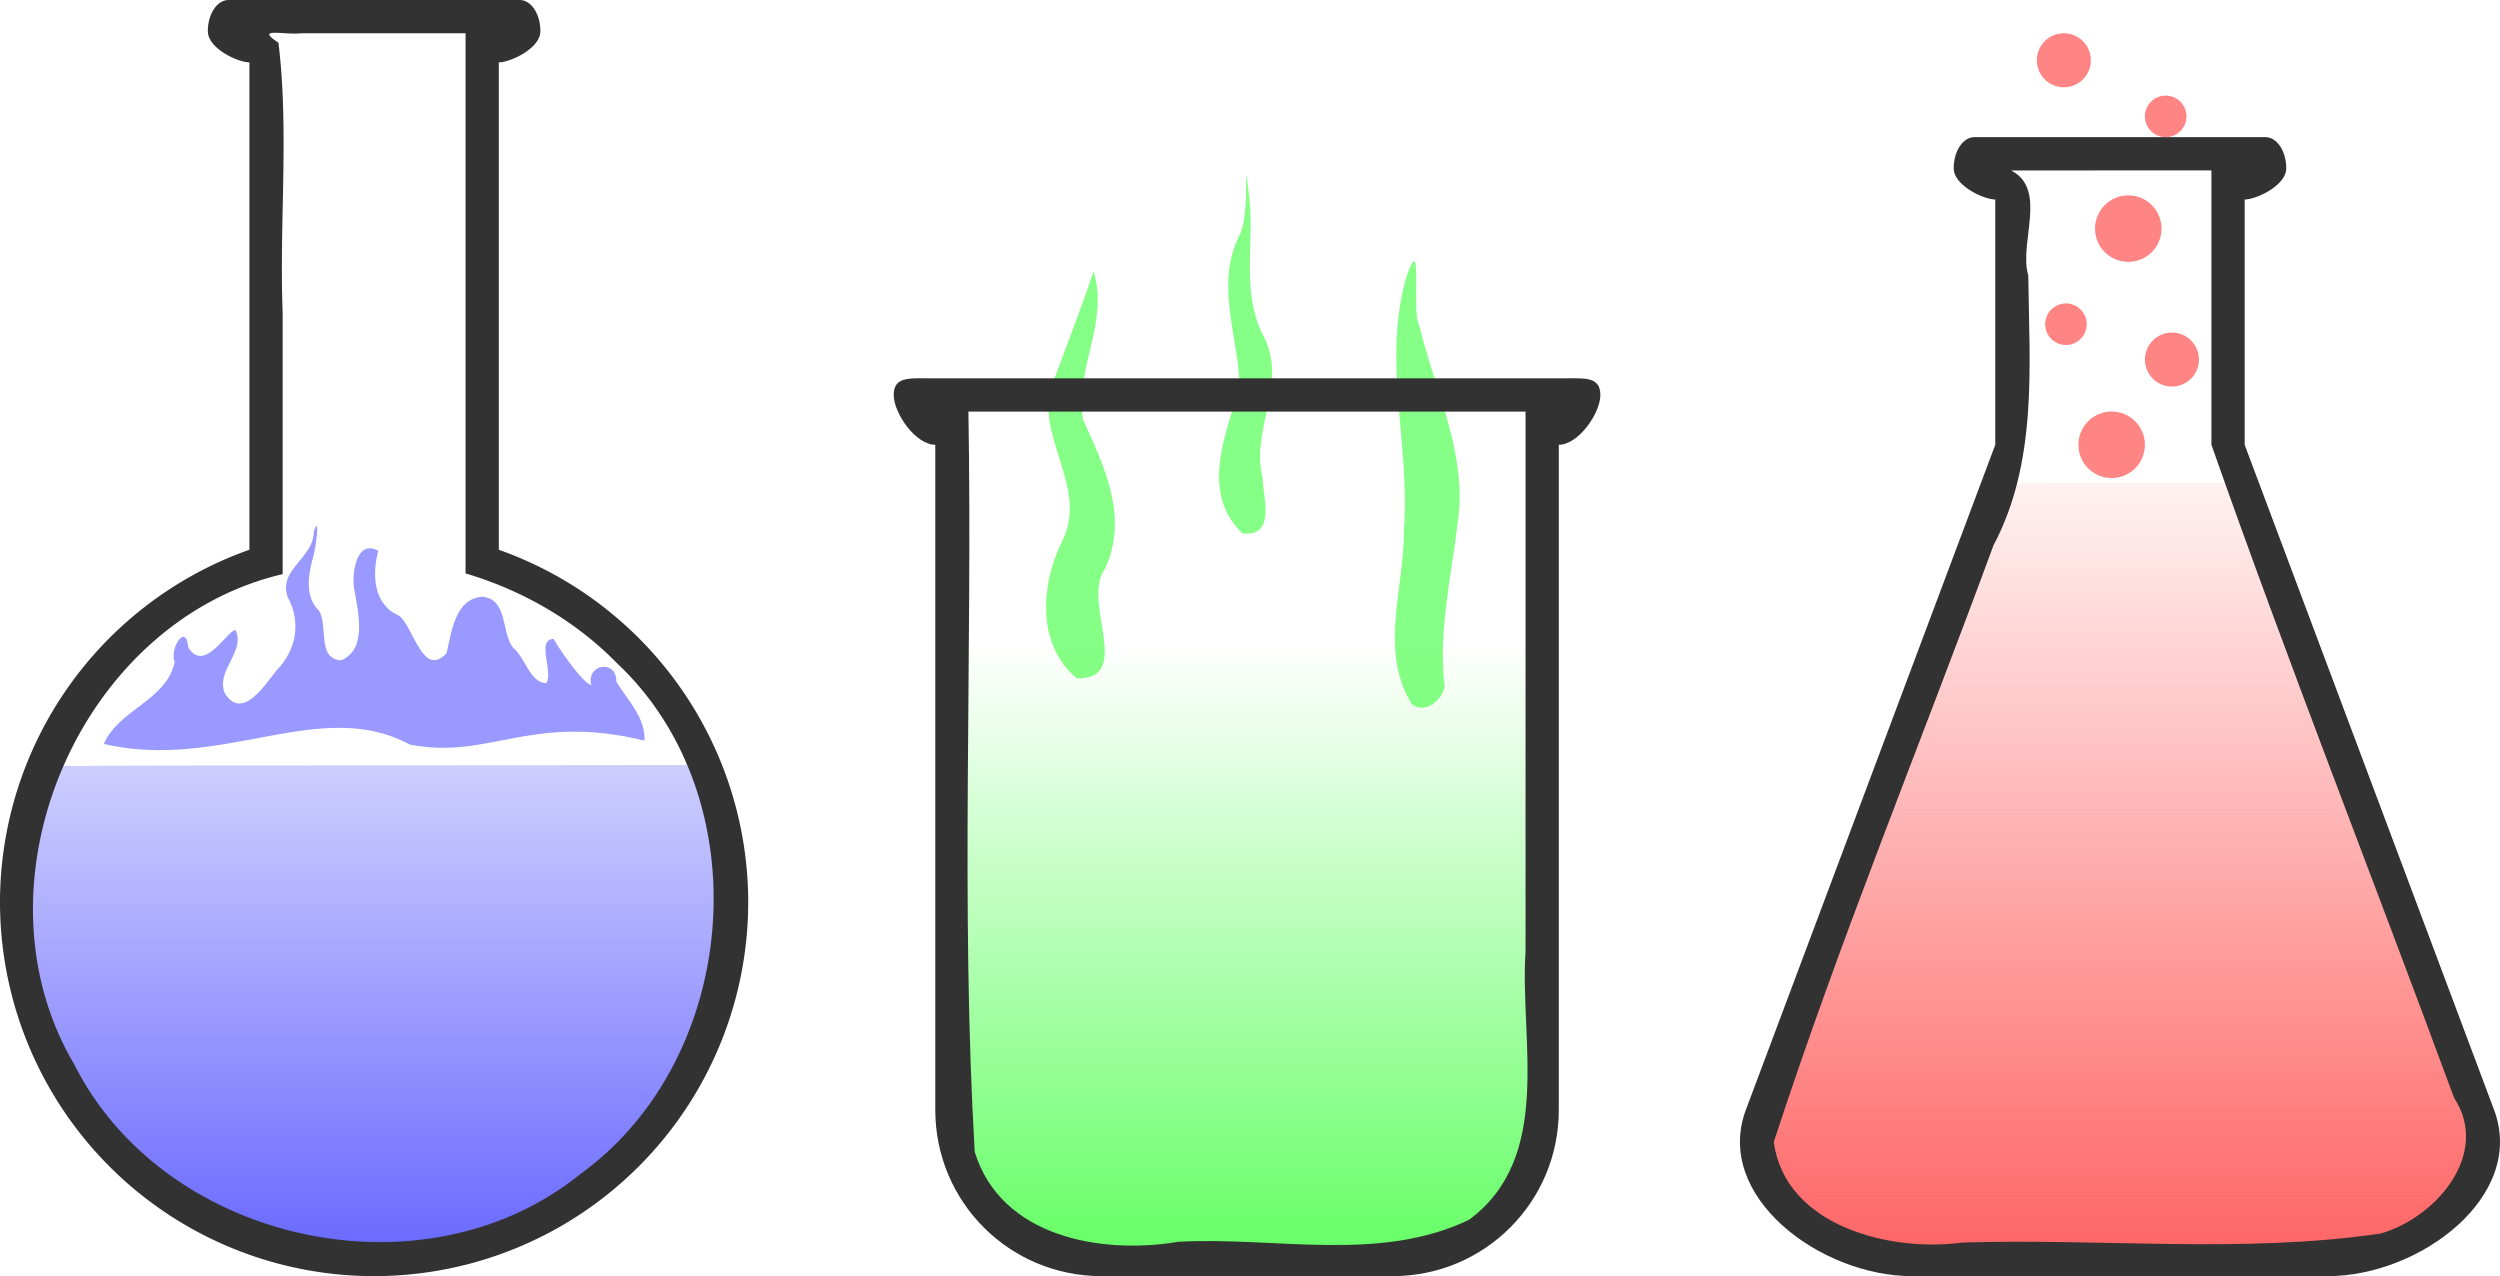 <?xml version="1.0" encoding="UTF-8" standalone="no"?>
<!-- Created with Inkscape (http://www.inkscape.org/) -->

<svg
   xmlns:dc="http://purl.org/dc/elements/1.1/"
   xmlns:cc="http://creativecommons.org/ns#"
   xmlns:rdf="http://www.w3.org/1999/02/22-rdf-syntax-ns#"
   xmlns:svg="http://www.w3.org/2000/svg"
   xmlns="http://www.w3.org/2000/svg"
   xmlns:xlink="http://www.w3.org/1999/xlink"
   xmlns:sodipodi="http://sodipodi.sourceforge.net/DTD/sodipodi-0.dtd"
   xmlns:inkscape="http://www.inkscape.org/namespaces/inkscape"
   width="300.712"
   height="153.5"
   viewBox="0 0 300.712 153.5"
   id="svg4333"
   version="1.1"
   inkscape:version="0.91 r13725"
   sodipodi:docname="Lab.svg">
  <defs
     id="defs4335">
    <linearGradient
       inkscape:collect="always"
       id="linearGradient5194">
      <stop
         style="stop-color:#ff6464;stop-opacity:1;"
         offset="0"
         id="stop5196" />
      <stop
         style="stop-color:#ff6464;stop-opacity:0;"
         offset="1"
         id="stop5198" />
    </linearGradient>
    <linearGradient
       inkscape:collect="always"
       id="linearGradient5186">
      <stop
         style="stop-color:#64ff64;stop-opacity:1;"
         offset="0"
         id="stop5188" />
      <stop
         style="stop-color:#64ff64;stop-opacity:0;"
         offset="1"
         id="stop5190" />
    </linearGradient>
    <linearGradient
       inkscape:collect="always"
       id="linearGradient5178">
      <stop
         style="stop-color:#6464ff;stop-opacity:1;"
         offset="0"
         id="stop5180" />
      <stop
         style="stop-color:#6464ff;stop-opacity:0;"
         offset="1"
         id="stop5182" />
    </linearGradient>
    <filter
       inkscape:label="Evanescent"
       inkscape:menu="Blurs"
       inkscape:menu-tooltip="Blur the contents of objects, preserving the outline and adding progressive transparency at edges"
       style="color-interpolation-filters:sRGB;"
       id="filter5081">
      <feGaussianBlur
         result="result6"
         stdDeviation="3"
         in="SourceGraphic"
         id="feGaussianBlur5083" />
      <feColorMatrix
         values="1 0 0 0 0 0 1 0 0 0 0 0 1 0 0 0 0 0 1 0 "
         result="result7"
         in="SourceGraphic"
         id="feColorMatrix5085" />
      <feComposite
         operator="in"
         in="result6"
         in2="result7"
         id="feComposite5087" />
    </filter>
    <filter
       inkscape:label="Evanescent"
       inkscape:menu="Blurs"
       inkscape:menu-tooltip="Blur the contents of objects, preserving the outline and adding progressive transparency at edges"
       style="color-interpolation-filters:sRGB;"
       id="filter5138">
      <feGaussianBlur
         result="result6"
         stdDeviation="3"
         in="SourceGraphic"
         id="feGaussianBlur5140" />
      <feColorMatrix
         values="1 0 0 0 0 0 1 0 0 0 0 0 1 0 0 0 0 0 1 0 "
         result="result7"
         in="SourceGraphic"
         id="feColorMatrix5142" />
      <feComposite
         operator="in"
         in="result6"
         in2="result7"
         id="feComposite5144" />
    </filter>
    <linearGradient
       inkscape:collect="always"
       xlink:href="#linearGradient5178"
       id="linearGradient5184"
       x1="45"
       y1="153.5"
       x2="45"
       y2="63.329"
       gradientUnits="userSpaceOnUse" />
    <linearGradient
       inkscape:collect="always"
       xlink:href="#linearGradient5186"
       id="linearGradient5192"
       x1="150.049"
       y1="151.745"
       x2="150.049"
       y2="77.402"
       gradientUnits="userSpaceOnUse" />
    <linearGradient
       inkscape:collect="always"
       xlink:href="#linearGradient5194"
       id="linearGradient5200"
       x1="255.036"
       y1="151.583"
       x2="255.036"
       y2="49.5"
       gradientUnits="userSpaceOnUse" />
    <filter
       inkscape:label="Evanescent"
       inkscape:menu="Blurs"
       inkscape:menu-tooltip="Blur the contents of objects, preserving the outline and adding progressive transparency at edges"
       style="color-interpolation-filters:sRGB;"
       id="filter5243">
      <feGaussianBlur
         result="result6"
         stdDeviation="3"
         in="SourceGraphic"
         id="feGaussianBlur5245" />
      <feColorMatrix
         values="1 0 0 0 0 0 1 0 0 0 0 0 1 0 0 0 0 0 1 0 "
         result="result7"
         in="SourceGraphic"
         id="feColorMatrix5247" />
      <feComposite
         operator="in"
         in="result6"
         in2="result7"
         id="feComposite5249" />
    </filter>
    <filter
       inkscape:label="Evanescent"
       inkscape:menu="Blurs"
       inkscape:menu-tooltip="Blur the contents of objects, preserving the outline and adding progressive transparency at edges"
       style="color-interpolation-filters:sRGB;"
       id="filter5251">
      <feGaussianBlur
         result="result6"
         stdDeviation="3"
         in="SourceGraphic"
         id="feGaussianBlur5253" />
      <feColorMatrix
         values="1 0 0 0 0 0 1 0 0 0 0 0 1 0 0 0 0 0 1 0 "
         result="result7"
         in="SourceGraphic"
         id="feColorMatrix5255" />
      <feComposite
         operator="in"
         in="result6"
         in2="result7"
         id="feComposite5257" />
    </filter>
    <filter
       inkscape:label="Evanescent"
       inkscape:menu="Blurs"
       inkscape:menu-tooltip="Blur the contents of objects, preserving the outline and adding progressive transparency at edges"
       style="color-interpolation-filters:sRGB;"
       id="filter5259">
      <feGaussianBlur
         result="result6"
         stdDeviation="3"
         in="SourceGraphic"
         id="feGaussianBlur5261" />
      <feColorMatrix
         values="1 0 0 0 0 0 1 0 0 0 0 0 1 0 0 0 0 0 1 0 "
         result="result7"
         in="SourceGraphic"
         id="feColorMatrix5263" />
      <feComposite
         operator="in"
         in="result6"
         in2="result7"
         id="feComposite5265" />
    </filter>
    <filter
       inkscape:label="Evanescent"
       inkscape:menu="Blurs"
       inkscape:menu-tooltip="Blur the contents of objects, preserving the outline and adding progressive transparency at edges"
       style="color-interpolation-filters:sRGB;"
       id="filter5267">
      <feGaussianBlur
         result="result6"
         stdDeviation="3"
         in="SourceGraphic"
         id="feGaussianBlur5269" />
      <feColorMatrix
         values="1 0 0 0 0 0 1 0 0 0 0 0 1 0 0 0 0 0 1 0 "
         result="result7"
         in="SourceGraphic"
         id="feColorMatrix5271" />
      <feComposite
         operator="in"
         in="result6"
         in2="result7"
         id="feComposite5273" />
    </filter>
    <filter
       inkscape:label="Evanescent"
       inkscape:menu="Blurs"
       inkscape:menu-tooltip="Blur the contents of objects, preserving the outline and adding progressive transparency at edges"
       style="color-interpolation-filters:sRGB;"
       id="filter5275">
      <feGaussianBlur
         result="result6"
         stdDeviation="3"
         in="SourceGraphic"
         id="feGaussianBlur5277" />
      <feColorMatrix
         values="1 0 0 0 0 0 1 0 0 0 0 0 1 0 0 0 0 0 1 0 "
         result="result7"
         in="SourceGraphic"
         id="feColorMatrix5279" />
      <feComposite
         operator="in"
         in="result6"
         in2="result7"
         id="feComposite5281" />
    </filter>
    <filter
       inkscape:label="Evanescent"
       inkscape:menu="Blurs"
       inkscape:menu-tooltip="Blur the contents of objects, preserving the outline and adding progressive transparency at edges"
       style="color-interpolation-filters:sRGB;"
       id="filter5295">
      <feGaussianBlur
         result="result6"
         stdDeviation="3"
         in="SourceGraphic"
         id="feGaussianBlur5297" />
      <feColorMatrix
         values="1 0 0 0 0 0 1 0 0 0 0 0 1 0 0 0 0 0 1 0 "
         result="result7"
         in="SourceGraphic"
         id="feColorMatrix5299" />
      <feComposite
         operator="in"
         in="result6"
         in2="result7"
         id="feComposite5301" />
    </filter>
    <filter
       inkscape:label="Evanescent"
       inkscape:menu="Blurs"
       inkscape:menu-tooltip="Blur the contents of objects, preserving the outline and adding progressive transparency at edges"
       style="color-interpolation-filters:sRGB;"
       id="filter5303">
      <feGaussianBlur
         result="result6"
         stdDeviation="3"
         in="SourceGraphic"
         id="feGaussianBlur5305" />
      <feColorMatrix
         values="1 0 0 0 0 0 1 0 0 0 0 0 1 0 0 0 0 0 1 0 "
         result="result7"
         in="SourceGraphic"
         id="feColorMatrix5307" />
      <feComposite
         operator="in"
         in="result6"
         in2="result7"
         id="feComposite5309" />
    </filter>
    <filter
       inkscape:label="Evanescent"
       inkscape:menu="Blurs"
       inkscape:menu-tooltip="Blur the contents of objects, preserving the outline and adding progressive transparency at edges"
       style="color-interpolation-filters:sRGB;"
       id="filter5579">
      <feGaussianBlur
         stdDeviation="5"
         result="fbSourceGraphic"
         id="feGaussianBlur5581" />
      <feGaussianBlur
         stdDeviation="0.01"
         in="SourceGraphic"
         result="result1"
         id="feGaussianBlur5583" />
      <feComposite
         in2="result1"
         operator="arithmetic"
         in="fbSourceGraphic"
         k2="0.5"
         k3="0.5"
         result="result2"
         id="feComposite5585" />
      <feBlend
         in2="fbSourceGraphic"
         mode="normal"
         result="fbSourceGraphic"
         id="feBlend5587" />
      <feColorMatrix
         result="fbSourceGraphicAlpha"
         in="fbSourceGraphic"
         values="0 0 0 -1 0 0 0 0 -1 0 0 0 0 -1 0 0 0 0 1 0"
         id="feColorMatrix5589" />
      <feGaussianBlur
         id="feGaussianBlur5591"
         result="result6"
         stdDeviation="3"
         in="fbSourceGraphic" />
      <feColorMatrix
         id="feColorMatrix5593"
         values="1 0 0 0 0 0 1 0 0 0 0 0 1 0 0 0 0 0 1 0 "
         result="result7"
         in="fbSourceGraphic" />
      <feComposite
         id="feComposite5595"
         in2="result7"
         operator="in"
         in="result6" />
    </filter>
  </defs>
  <sodipodi:namedview
     id="base"
     pagecolor="#ffffff"
     bordercolor="#666666"
     borderopacity="1.0"
     inkscape:pageopacity="0.0"
     inkscape:pageshadow="2"
     inkscape:zoom="2.8"
     inkscape:cx="112.38228"
     inkscape:cy="101.6573"
     inkscape:document-units="px"
     inkscape:current-layer="layer1"
     showgrid="false"
     units="px"
     inkscape:snap-page="true"
     inkscape:snap-text-baseline="true"
     inkscape:snap-object-midpoints="true"
     inkscape:snap-midpoints="true"
     inkscape:snap-smooth-nodes="true"
     inkscape:object-nodes="true"
     inkscape:snap-intersection-paths="true"
     inkscape:object-paths="true"
     inkscape:snap-bbox="true"
     inkscape:bbox-paths="true"
     inkscape:bbox-nodes="true"
     inkscape:snap-bbox-edge-midpoints="true"
     inkscape:snap-bbox-midpoints="true"
     inkscape:window-width="1858"
     inkscape:window-height="1061"
     inkscape:window-x="-4"
     inkscape:window-y="-4"
     inkscape:window-maximized="1"
     fit-margin-top="0"
     fit-margin-left="0"
     fit-margin-right="0"
     fit-margin-bottom="0"
     inkscape:snap-global="true" />
  <g
     inkscape:label="Layer 1"
     inkscape:groupmode="layer"
     id="layer1"
     transform="translate(0,-898.862)">
    <path
       style="fill:#64ff64;fill-opacity:0.784;fill-rule:evenodd;stroke:none;stroke-width:1px;stroke-linecap:butt;stroke-linejoin:miter;stroke-opacity:1;filter:url(#filter5243)"
       d="m 169.839,983.587 c -4.02,-6.382 -0.908,-14.05 -0.965,-20.995 0.77,-10.214 -2.678,-20.557 0.361,-30.636 1.97,-5.594 0.541,4.602 1.463,5.999 1.882,7.861 5.884,15.522 4.634,23.844 -0.769,6.525 -2.358,13.067 -1.562,19.65 -0.35,1.64 -2.287,3.341 -3.932,2.139 z"
       id="path5208"
       inkscape:connector-curvature="0" />
    <path
       style="fill:#64ff64;fill-opacity:0.784;fill-rule:evenodd;stroke:none;stroke-width:1px;stroke-linecap:butt;stroke-linejoin:miter;stroke-opacity:1;filter:url(#filter5259)"
       d="m 149.449,963.023 c -5.165,-4.902 -1.94,-12.06 -0.336,-17.674 -0.165,-6.091 -2.98,-12.236 -0.051,-18.151 1.444,-2.491 0.376,-11.713 1.211,-4.586 0.633,5.631 -1.037,11.475 1.746,16.756 2.898,5.649 -1.642,11.238 -0.136,17.053 0.045,2.319 1.626,7.053 -2.433,6.602 z"
       id="path5212"
       inkscape:connector-curvature="0" />
    <path
       style="fill:#64ff64;fill-opacity:0.784;fill-rule:evenodd;stroke:none;stroke-width:1px;stroke-linecap:butt;stroke-linejoin:miter;stroke-opacity:1;filter:url(#filter5267)"
       d="m 129.549,980.466 c -4.873,-3.976 -4.388,-11.307 -1.805,-16.445 3.169,-6.346 -2.837,-12.049 -1.416,-18.317 1.618,-4.25 4.5,-11.891 5.2,-14.192 1.94,6.01 -2.296,11.866 -1.256,17.809 2.577,5.692 5.543,11.745 2.626,17.973 -2.839,4.015 3.53,13.252 -3.35,13.172 l 2e-5,0 z"
       id="path5206"
       inkscape:connector-curvature="0" />
    <path
       style="fill:url(#linearGradient5200);fill-opacity:1;stroke:none;stroke-width:1;stroke-linecap:butt;stroke-miterlimit:4;stroke-dasharray:1, 1;stroke-dashoffset:0;stroke-opacity:1"
       d="m 241.395,58.267 c -1.387,0.754 -1.423,2.526 -2.106,3.801 -2.701,6.15 -4.832,12.537 -7.286,18.782 -6.957,18.311 -14.111,36.56 -20.224,55.175 -0.706,2.09 0.208,4.29 1.135,6.159 2.3,4.407 6.9,7.049 11.542,8.365 3.013,0.897 6.171,1.157 9.3,0.983 4.728,-0.161 9.302,-0.257 14.037,-0.157 9.099,0.128 18.205,0.309 27.303,0.019 4.094,-0.304 8.234,-0.454 12.253,-1.349 5,-1.607 9.39,-5.621 10.838,-10.745 0.727,-2.519 0.3,-5.251 -0.945,-7.533 -2.265,-5.489 -4.186,-11.113 -6.326,-16.651 -6.969,-18.499 -14.005,-36.927 -20.715,-55.515 -0.36,-1.219 -1.678,-1.655 -2.836,-1.498 -8.433,0.017 -16.874,-0.034 -25.303,0.026 -0.223,0.046 -0.445,0.092 -0.668,0.138 z"
       id="path4927"
       inkscape:connector-curvature="0"
       transform="translate(0,898.862)" />
    <path
       style="fill:url(#linearGradient5184);fill-opacity:1;stroke:none;stroke-width:1;stroke-linecap:butt;stroke-miterlimit:4;stroke-dasharray:1, 1;stroke-dashoffset:0;stroke-opacity:1"
       d="m 45.139,92.057 c -12.799,0.044 -25.613,-0.028 -38.404,0.089 -1.971,0.247 -2.005,2.592 -2.624,4.064 -2.265,7.247 -2.605,15.118 -0.94,22.526 1.416,5.609 4.147,10.832 7.45,15.553 6.968,9.324 17.977,15.21 29.452,16.659 5.467,0.715 11.081,0.306 16.426,-1.017 6.099,-1.641 11.78,-4.703 16.529,-8.864 9.281,-7.913 14.622,-20.078 14.619,-32.232 0.154,-5.041 -0.578,-10.087 -2.197,-14.865 -0.218,-1.51 -1.753,-2.22 -3.151,-1.956 -12.386,0.015 -24.773,0.029 -37.159,0.044 z"
       id="path4914"
       inkscape:connector-curvature="0"
       transform="translate(0,898.862)" />
    <path
       style="fill:url(#linearGradient5192);fill-opacity:1;stroke:none;stroke-width:1;stroke-linecap:butt;stroke-miterlimit:4;stroke-dasharray:1, 1;stroke-dashoffset:0;stroke-opacity:1"
       d="m 115.92,77.524 c -0.986,0.347 -1.479,1.414 -1.359,2.413 -0.145,19.362 -0.37,38.743 0.701,58.085 0.209,2.209 1.336,4.221 2.593,6.004 2.948,4.036 7.731,6.327 12.549,7.225 3.135,0.653 6.359,0.539 9.534,0.331 3.247,-0.509 6.48,-0.301 9.713,-0.233 4.923,0.195 9.919,0.458 14.876,0.243 4.412,-0.302 8.881,-1.109 12.866,-3.097 1.969,-1.139 3.505,-2.905 4.782,-4.761 2.548,-3.878 3.356,-8.615 3.469,-13.179 0.087,-4.377 -0.239,-8.755 -0.197,-13.123 -0.066,-12.701 -0.009,-25.405 -0.051,-38.103 -0.028,-1.183 -1.199,-2.057 -2.343,-1.912 -22.163,0 -44.327,0 -66.49,0 -0.215,0.036 -0.43,0.071 -0.646,0.107 z"
       id="path4903"
       inkscape:connector-curvature="0"
       transform="translate(0,898.862)" />
    <path
       style="fill:#323232;fill-opacity:1;stroke:none;stroke-width:1;stroke-linecap:butt;stroke-miterlimit:4;stroke-dasharray:1, 1;stroke-dashoffset:0;stroke-opacity:1"
       d="M 27.5 0 C 26.115 0 25 1.673 25 3.75 C 25 5.827 28.615 7.5 30 7.5 L 30 66.125 A 45 45 0 0 0 0 108.5 A 45 45 0 0 0 45 153.5 A 45 45 0 0 0 90 108.5 A 45 45 0 0 0 60 66.131 L 60 7.5 C 61.385 7.5 65 5.827 65 3.75 C 65 1.673 63.885 0 62.5 0 L 27.5 0 z M 33.004 3.943 C 33.805 3.93 35.232 4.124 36.277 4 C 42.852 3.997 49.426 3.998 56 4 L 56 68.973 C 62.835 71 69.214 74.658 74.209 79.768 C 91.598 96.13 88.971 127.376 69.795 141.227 C 51.008 156.43 19.738 149.527 8.924 128.012 C -3.902 106.328 9.466 74.795 34 69.059 L 34 37.619 C 33.579 26.851 34.789 15.69 33.492 5.131 C 32.029 4.179 32.203 3.957 33.004 3.943 z "
       transform="translate(0,898.862)"
       id="rect4690" />
    <path
       style="fill:#323232;fill-opacity:1;stroke:none;stroke-width:1;stroke-linecap:butt;stroke-miterlimit:4;stroke-dasharray:1, 1;stroke-dashoffset:0;stroke-opacity:1"
       d="M 110.092 45.506 C 108.565 45.549 107.5 45.843 107.5 47.504 C 107.5 49.718 110.145 53.5 112.5 53.5 L 112.5 73.5 L 112.5 133.5 C 112.5 144.58 121.42 153.5 132.5 153.5 L 167.5 153.5 C 178.58 153.5 187.5 144.58 187.5 133.5 L 187.5 73.5 L 187.5 53.5 C 189.855 53.5 192.5 49.718 192.5 47.504 C 192.5 45.29 190.605 45.506 188.25 45.506 L 111.75 45.506 C 111.161 45.506 110.601 45.491 110.092 45.506 z M 113.732 49.414 C 115.1 49.324 113.601 50.156 112.959 49.518 C 113.282 49.46 113.537 49.427 113.732 49.414 z M 186.057 49.457 C 186.632 49.451 187.756 49.649 186.291 49.75 C 185.564 49.538 185.711 49.46 186.057 49.457 z M 183.5 49.506 L 183.5 114.451 C 182.783 125.13 186.901 139.158 176.723 146.709 C 165.94 151.917 153.396 148.732 141.752 149.367 C 132.493 150.924 120.419 148.838 117.244 138.557 C 115.53 108.973 116.991 79.175 116.486 49.508 C 138.824 49.507 161.162 49.507 183.5 49.506 z "
       transform="translate(0,898.862)"
       id="rect4716" />
    <path
       style="fill:#323232;fill-opacity:1;stroke:none;stroke-width:1;stroke-linecap:butt;stroke-miterlimit:4;stroke-dasharray:1, 1;stroke-dashoffset:0;stroke-opacity:1"
       d="M 237.5 16.496 C 236.115 16.496 235 18.169 235 20.246 C 235 22.324 238.615 23.996 240 23.996 L 240 53.5 L 210 133.5 C 206.11 143.875 218.92 153.5 230 153.5 L 280 153.5 C 291.08 153.5 303.89 143.875 300 133.5 L 270 53.5 L 270 23.996 C 271.385 23.996 275 22.324 275 20.246 C 275 18.169 273.885 16.496 272.5 16.496 L 237.5 16.496 z M 266 20.496 L 266 53.5 C 275.251 79.815 285.529 105.858 295.186 132.049 C 299.619 138.801 293.001 146.468 286.361 148.375 C 269.819 150.812 252.766 148.936 236.016 149.463 C 227.323 150.636 214.741 147.486 213.357 137.375 C 221.236 113.203 230.993 89.524 239.779 65.613 C 245.112 55.55 244.107 44.109 243.969 33.125 C 242.806 29.225 246.351 22.773 241.902 20.504 C 249.935 20.496 257.967 20.492 266 20.496 z "
       transform="translate(0,898.862)"
       id="rect4756" />
    <g
       style="fill:#32320e;fill-opacity:1"
       transform="translate(-17.857,8)"
       id="g4792" />
    <rect
       style="fill:#323232;fill-opacity:1;stroke:none;stroke-width:1;stroke-linecap:butt;stroke-miterlimit:4;stroke-dasharray:1, 1;stroke-dashoffset:0;stroke-opacity:1"
       id="rect4827"
       width="3.122"
       height="3"
       x="111.398"
       y="946.879" />
    <rect
       y="947.111"
       x="184.73"
       height="3"
       width="3.122"
       id="rect4829"
       style="fill:#323232;fill-opacity:1;stroke:none;stroke-width:1;stroke-linecap:butt;stroke-miterlimit:4;stroke-dasharray:1, 1;stroke-dashoffset:0;stroke-opacity:1" />
    <g
       style="fill:#ffffff;fill-opacity:1"
       transform="translate(301.239,-8.485)"
       id="g4831">
      <g
         style="fill:#ffffff;fill-opacity:1"
         transform="translate(-5.5629879e-6,30.496)"
         id="g4833" />
    </g>
    <g
       id="g4854"
       transform="translate(316.239,21.515)"
       style="fill:#323232;fill-opacity:1" />
    <circle
       style="fill:#ff6464;fill-opacity:0.784;stroke:none;stroke-width:1;stroke-linecap:butt;stroke-miterlimit:4;stroke-dasharray:1, 1;stroke-dashoffset:0;stroke-opacity:1"
       id="path4940"
       cx="254"
       cy="952.362"
       r="4" />
    <circle
       cy="906.112"
       cx="248.25"
       id="circle4942"
       style="fill:#ff6464;fill-opacity:0.784;stroke:none;stroke-width:1;stroke-linecap:butt;stroke-miterlimit:4;stroke-dasharray:1, 1;stroke-dashoffset:0;stroke-opacity:1"
       r="3.25" />
    <circle
       style="fill:#ff6464;fill-opacity:0.784;stroke:none;stroke-width:1;stroke-linecap:butt;stroke-miterlimit:4;stroke-dasharray:1, 1;stroke-dashoffset:0;stroke-opacity:1"
       id="circle4944"
       cx="248.5"
       cy="937.862"
       r="2.5" />
    <circle
       r="2.5"
       cy="912.862"
       cx="260.5"
       id="circle4960"
       style="fill:#ff6464;fill-opacity:0.784;stroke:none;stroke-width:1;stroke-linecap:butt;stroke-miterlimit:4;stroke-dasharray:1, 1;stroke-dashoffset:0;stroke-opacity:1" />
    <circle
       cy="942.112"
       cx="261.25"
       id="circle4962"
       style="fill:#ff6464;fill-opacity:0.784;stroke:none;stroke-width:1;stroke-linecap:butt;stroke-miterlimit:4;stroke-dasharray:1, 1;stroke-dashoffset:0;stroke-opacity:1"
       r="3.25" />
    <circle
       r="4"
       cy="926.362"
       cx="256"
       id="circle4964"
       style="fill:#ff6464;fill-opacity:0.784;stroke:none;stroke-width:1;stroke-linecap:butt;stroke-miterlimit:4;stroke-dasharray:1, 1;stroke-dashoffset:0;stroke-opacity:1" />
    <path
       style="fill:#6363ff;fill-opacity:0.655;fill-rule:evenodd;stroke:none;stroke-width:1px;stroke-linecap:butt;stroke-linejoin:miter;stroke-opacity:1;filter:url(#filter5138)"
       d="m 12.482,988.349 c 1.801,-4.171 7.556,-5.206 8.541,-9.891 -0.718,-1.386 1.353,-4.861 1.627,-1.711 1.946,3.082 4.524,-1.857 5.657,-2.121 1.318,2.568 -2.401,4.874 -1.267,7.614 2.059,3.356 4.831,-0.976 6.209,-2.729 2.389,-2.42 3.006,-5.794 1.367,-8.805 -1.227,-3.352 3.108,-4.645 3.134,-7.915 0.836,-2.424 0.197,2.536 -0.222,3.549 -0.491,1.975 -0.777,4.437 0.839,5.97 1.134,1.847 -0.272,5.816 2.665,5.98 3.144,-1.323 2.067,-5.664 1.62,-8.336 -0.44,-1.795 0.145,-6.355 2.853,-4.837 -0.772,2.868 -0.614,6.475 2.514,7.814 1.767,1.434 2.84,7.511 5.686,4.523 0.627,-2.552 1.001,-6.598 4.348,-6.819 3.063,0.359 2.201,4.205 3.652,6.128 1.481,1.158 2.058,4.311 4.021,4.256 0.844,-1.414 -1.249,-5.22 0.86,-5.307 1.063,1.847 3.638,5.392 4.551,5.562 -0.702,-2.489 3.03,-3.194 2.999,-0.417 1.338,2.208 3.538,4.328 3.375,7.086 -13.76,-3.338 -18.611,2.364 -28.24,0.473 -10.764,-5.834 -22.592,3.229 -36.787,-0.067 z"
       id="path5091"
       inkscape:connector-curvature="0"
       sodipodi:nodetypes="cccccccccccccccccccccccc" />
    <g
       id="g5572"
       style="fill:#6464ff;fill-opacity:0.784;filter:url(#filter5579)" />
  </g>
</svg>
